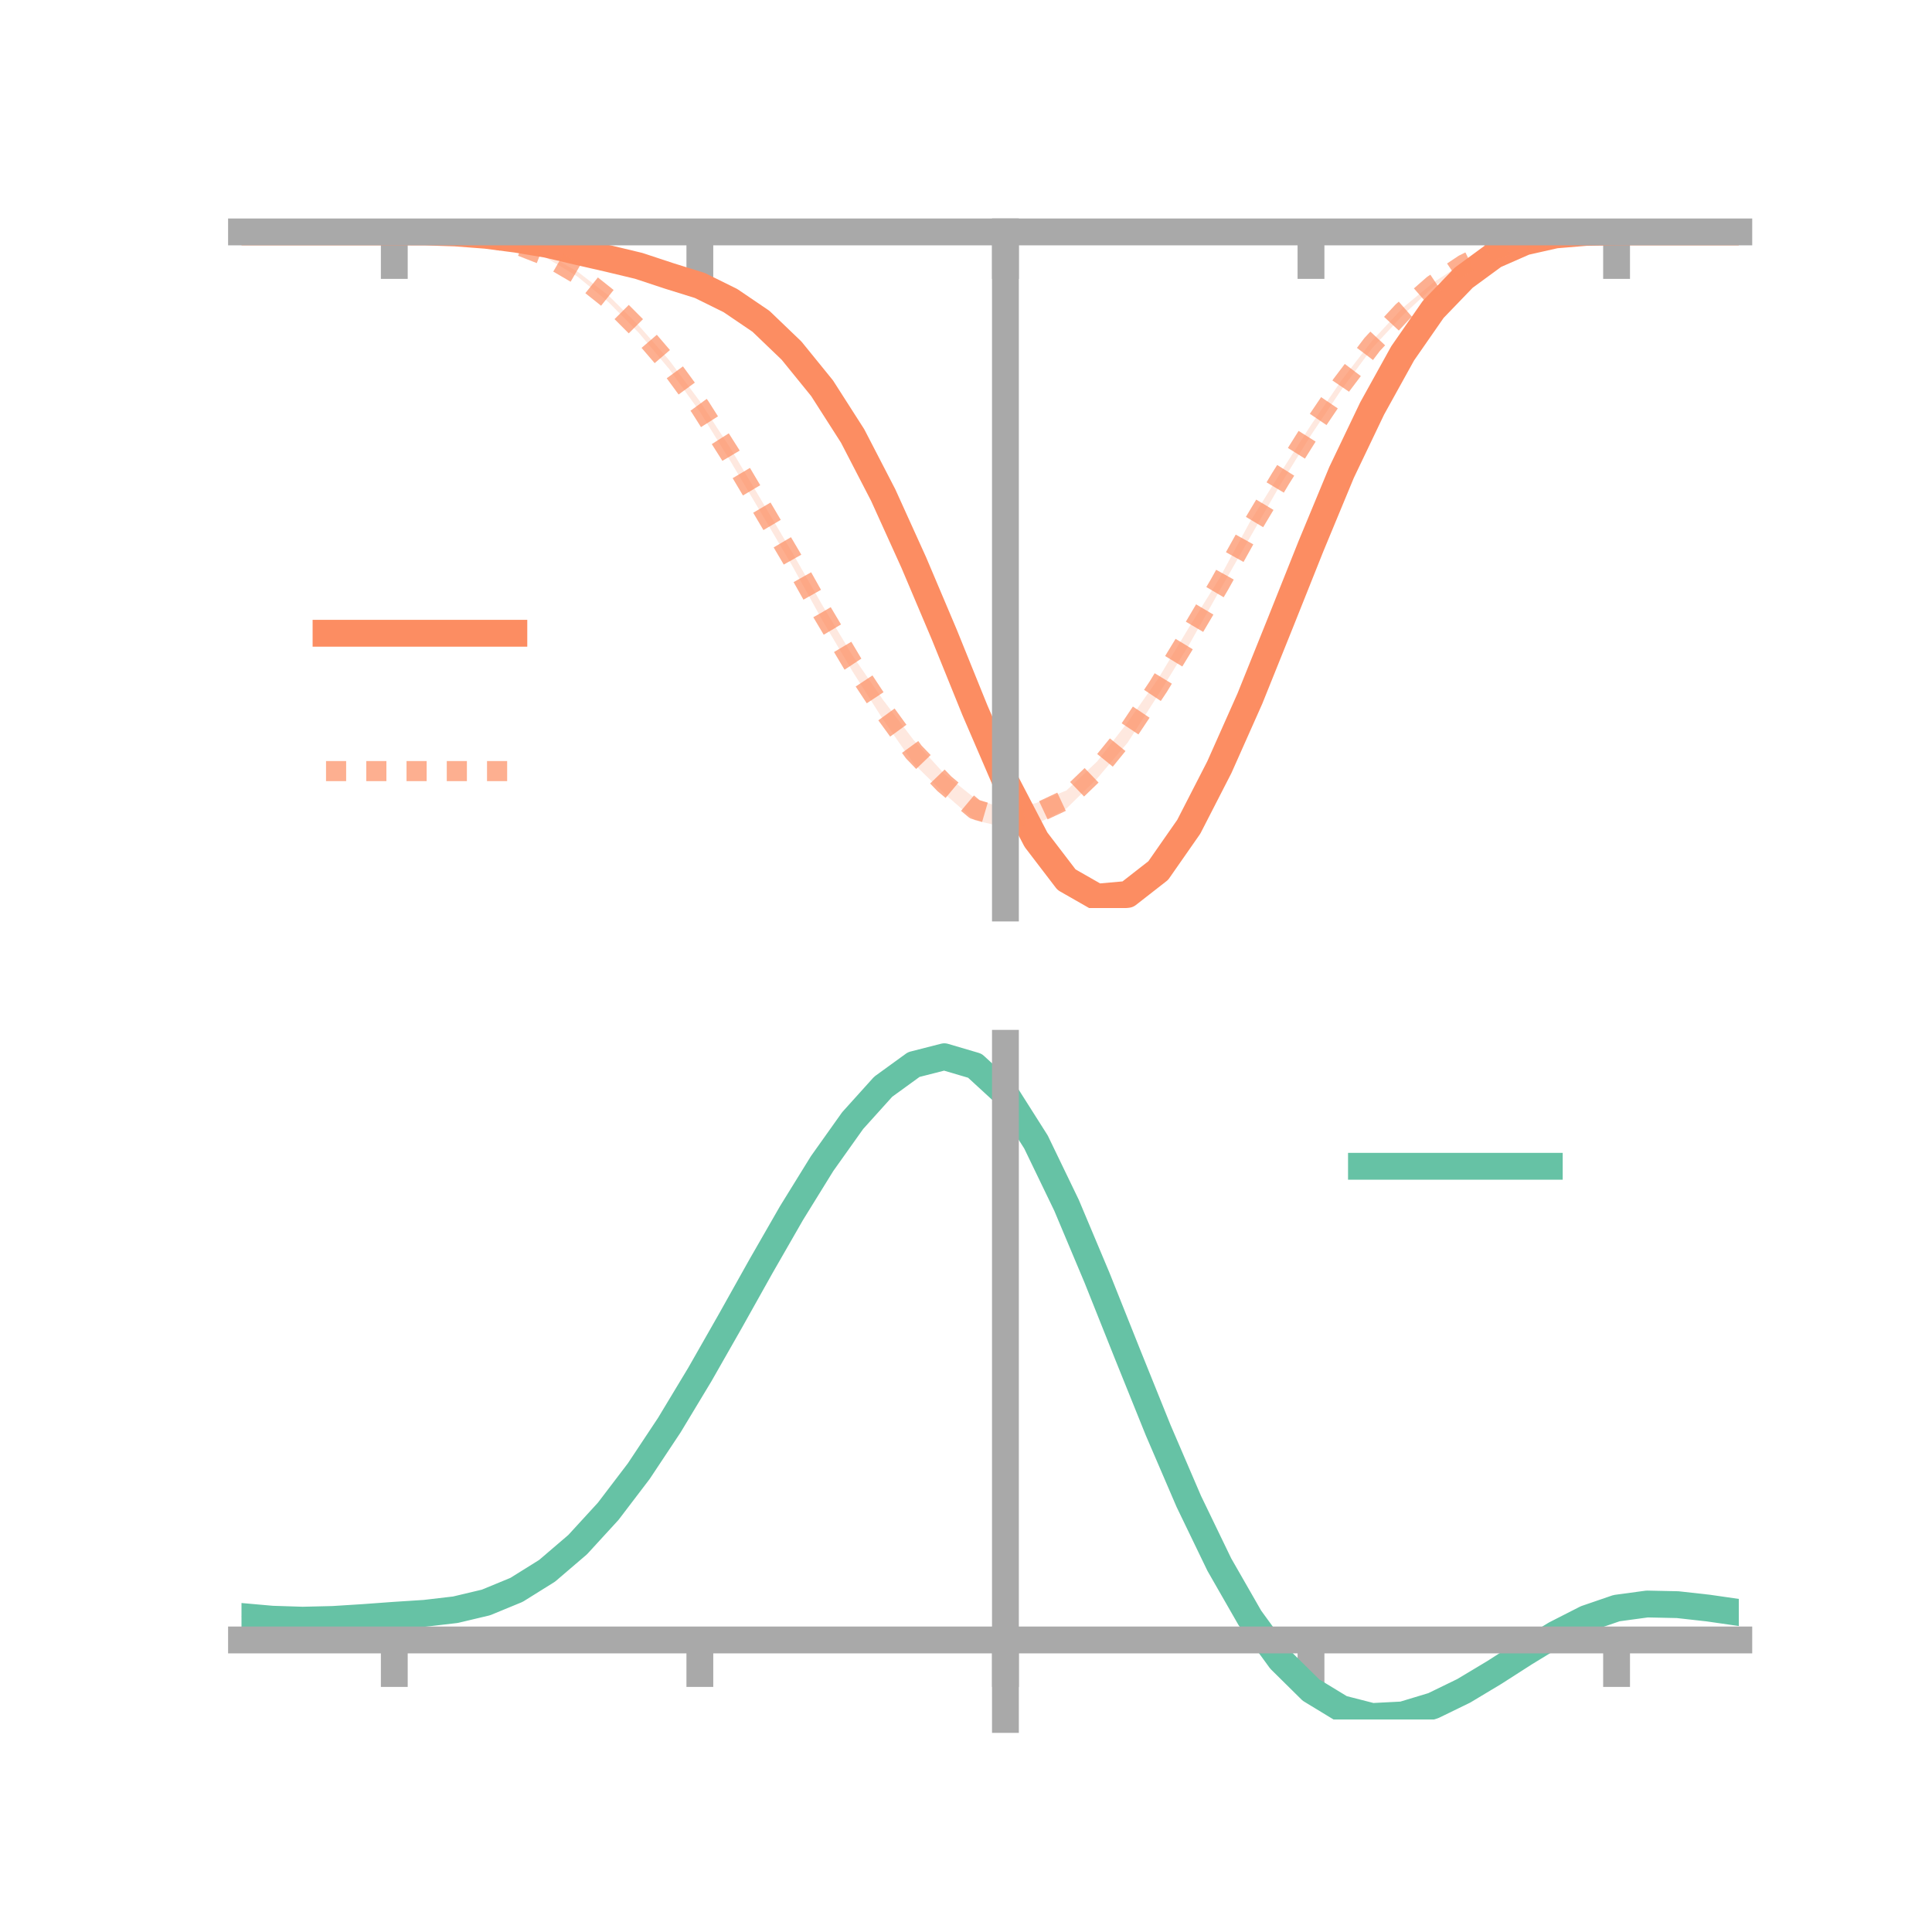 <?xml version="1.0" encoding="utf-8" standalone="no"?>
<!DOCTYPE svg PUBLIC "-//W3C//DTD SVG 1.1//EN"
  "http://www.w3.org/Graphics/SVG/1.1/DTD/svg11.dtd">
<!-- Created with matplotlib (https://matplotlib.org/) -->
<svg height="144pt" version="1.1" viewBox="0 0 144 144" width="144pt" xmlns="http://www.w3.org/2000/svg" xmlns:xlink="http://www.w3.org/1999/xlink">
 <defs>
  <style type="text/css">*{stroke-linecap:butt;stroke-linejoin:round;}</style>
 </defs>
 <g id="figure_1">
  <g id="patch_1">
   <path d="M 0 144 
L 144 144 
L 144 0 
L 0 0 
z
" style="fill:none;"/>
  </g>
  <g id="axes_1">
   <g id="patch_2">
    <path d="M 18 67.68 
L 129.6 67.68 
L 129.6 17.28 
L 18 17.28 
z
" style="fill:none;"/>
   </g>
   <g id="PolyCollection_1">
    <path clip-path="url(#p9b37e5d614)" d="M 18 17.286 
L 18 17.286 
L 20.278 17.286 
L 22.555 17.286 
L 24.833 17.286 
L 27.11 17.286 
L 29.388 17.286 
L 31.665 17.28 
L 33.943 17.337 
L 36.22 17.476 
L 38.498 17.744 
L 40.776 18.091 
L 43.053 18.583 
L 45.331 19.071 
L 47.608 19.594 
L 49.886 20.218 
L 52.163 20.923 
L 54.441 21.96 
L 56.718 23.529 
L 58.996 25.658 
L 61.273 28.401 
L 63.551 31.869 
L 65.829 36.248 
L 68.106 41.25 
L 70.384 46.554 
L 72.661 51.983 
L 74.939 57.618 
L 77.216 61.619 
L 79.494 64.724 
L 81.771 66.082 
L 84.049 65.651 
L 86.327 64.144 
L 88.604 60.692 
L 90.882 56.384 
L 93.159 51.303 
L 95.437 45.776 
L 97.714 40.14 
L 99.992 34.708 
L 102.269 30.096 
L 104.547 26.044 
L 106.824 22.861 
L 109.102 20.557 
L 111.38 18.925 
L 113.657 17.961 
L 115.935 17.483 
L 118.212 17.311 
L 120.49 17.286 
L 122.767 17.286 
L 125.045 17.286 
L 127.322 17.286 
L 129.6 17.286 
L 129.6 17.286 
L 129.6 17.286 
L 127.322 17.286 
L 125.045 17.286 
L 122.767 17.286 
L 120.49 17.287 
L 118.212 17.333 
L 115.935 17.539 
L 113.657 18.09 
L 111.38 19.125 
L 109.102 20.834 
L 106.824 23.258 
L 104.547 26.629 
L 102.269 30.803 
L 99.992 35.715 
L 97.714 41.27 
L 95.437 47.042 
L 93.159 52.837 
L 90.882 57.987 
L 88.604 62.553 
L 86.327 65.632 
L 84.049 67.68 
L 81.771 67.654 
L 79.494 66.411 
L 77.216 63.555 
L 74.939 58.812 
L 72.661 53.874 
L 70.384 48.054 
L 68.106 42.601 
L 65.829 37.554 
L 63.551 33.124 
L 61.273 29.472 
L 58.996 26.609 
L 56.718 24.366 
L 54.441 22.845 
L 52.163 21.633 
L 49.886 20.919 
L 47.608 20.038 
L 45.331 19.47 
L 43.053 18.914 
L 40.776 18.336 
L 38.498 17.922 
L 36.22 17.598 
L 33.943 17.388 
L 31.665 17.3 
L 29.388 17.286 
L 27.11 17.286 
L 24.833 17.286 
L 22.555 17.286 
L 20.278 17.286 
L 18 17.286 
z
" style="fill:#fc8d62;fill-opacity:0.2;"/>
   </g>
   <g id="PolyCollection_2">
    <path clip-path="url(#p9b37e5d614)" d="M 18 17.286 
L 18 17.286 
L 20.278 17.286 
L 22.555 17.286 
L 24.833 17.286 
L 27.11 17.286 
L 29.388 17.286 
L 31.665 17.281 
L 33.943 17.348 
L 36.22 17.6 
L 38.498 18.115 
L 40.776 18.963 
L 43.053 20.25 
L 45.331 22.004 
L 47.608 24.263 
L 49.886 26.859 
L 52.163 29.913 
L 54.441 33.408 
L 56.718 37.237 
L 58.996 41.092 
L 61.273 45.075 
L 63.551 48.878 
L 65.829 52.181 
L 68.106 55.171 
L 70.384 57.682 
L 72.661 59.501 
L 74.939 60.314 
L 77.216 59.858 
L 79.494 58.912 
L 81.771 56.758 
L 84.049 53.836 
L 86.327 50.582 
L 88.604 46.789 
L 90.882 43.117 
L 93.159 38.908 
L 95.437 35.245 
L 97.714 31.677 
L 99.992 28.342 
L 102.269 25.4 
L 104.547 22.949 
L 106.824 21.064 
L 109.102 19.57 
L 111.38 18.501 
L 113.657 17.809 
L 115.935 17.454 
L 118.212 17.308 
L 120.49 17.286 
L 122.767 17.286 
L 125.045 17.286 
L 127.322 17.286 
L 129.6 17.286 
L 129.6 17.286 
L 129.6 17.286 
L 127.322 17.286 
L 125.045 17.286 
L 122.767 17.286 
L 120.49 17.287 
L 118.212 17.33 
L 115.935 17.519 
L 113.657 17.939 
L 111.38 18.679 
L 109.102 19.849 
L 106.824 21.401 
L 104.547 23.502 
L 102.269 25.957 
L 99.992 29.029 
L 97.714 32.433 
L 95.437 36.113 
L 93.159 40.071 
L 90.882 44.054 
L 88.604 48.095 
L 86.327 51.788 
L 84.049 55.349 
L 81.771 58.03 
L 79.494 60.253 
L 77.216 61.445 
L 74.939 61.668 
L 72.661 61.144 
L 70.384 59.15 
L 68.106 56.92 
L 65.829 53.646 
L 63.551 50.055 
L 61.273 46.199 
L 58.996 42.077 
L 56.718 38.209 
L 54.441 34.372 
L 52.163 30.687 
L 49.886 27.514 
L 47.608 24.801 
L 45.331 22.496 
L 43.053 20.621 
L 40.776 19.25 
L 38.498 18.309 
L 36.22 17.719 
L 33.943 17.412 
L 31.665 17.301 
L 29.388 17.286 
L 27.11 17.286 
L 24.833 17.286 
L 22.555 17.286 
L 20.278 17.286 
L 18 17.286 
z
" style="fill:#fc8d62;fill-opacity:0.2;"/>
   </g>
   <g id="matplotlib.axis_1">
    <g id="xtick_1">
     <g id="line2d_1">
      <defs>
       <path d="M 0 0 
L 0 3.5 
" id="ma2cc3f0627" style="stroke:#a9a9a9;stroke-width:2;"/>
      </defs>
      <g>
       <use style="fill:#a9a9a9;stroke:#a9a9a9;stroke-width:2;" x="29.388" xlink:href="#ma2cc3f0627" y="17.286"/>
      </g>
     </g>
    </g>
    <g id="xtick_2">
     <g id="line2d_2">
      <g>
       <use style="fill:#a9a9a9;stroke:#a9a9a9;stroke-width:2;" x="52.163" xlink:href="#ma2cc3f0627" y="17.286"/>
      </g>
     </g>
    </g>
    <g id="xtick_3">
     <g id="line2d_3">
      <g>
       <use style="fill:#a9a9a9;stroke:#a9a9a9;stroke-width:2;" x="74.939" xlink:href="#ma2cc3f0627" y="17.286"/>
      </g>
     </g>
    </g>
    <g id="xtick_4">
     <g id="line2d_4">
      <g>
       <use style="fill:#a9a9a9;stroke:#a9a9a9;stroke-width:2;" x="97.714" xlink:href="#ma2cc3f0627" y="17.286"/>
      </g>
     </g>
    </g>
    <g id="xtick_5">
     <g id="line2d_5">
      <g>
       <use style="fill:#a9a9a9;stroke:#a9a9a9;stroke-width:2;" x="120.49" xlink:href="#ma2cc3f0627" y="17.286"/>
      </g>
     </g>
    </g>
   </g>
   <g id="matplotlib.axis_2"/>
   <g id="line2d_6">
    <path clip-path="url(#p9b37e5d614)" d="M 18 17.286 
L 20.278 17.286 
L 22.555 17.286 
L 24.833 17.286 
L 27.11 17.286 
L 29.388 17.286 
L 31.665 17.29 
L 33.943 17.363 
L 36.22 17.537 
L 38.498 17.833 
L 40.776 18.213 
L 43.053 18.749 
L 45.331 19.27 
L 47.608 19.816 
L 49.886 20.569 
L 52.163 21.278 
L 54.441 22.403 
L 56.718 23.948 
L 58.996 26.133 
L 61.273 28.937 
L 63.551 32.497 
L 65.829 36.901 
L 68.106 41.925 
L 70.384 47.304 
L 72.661 52.929 
L 74.939 58.215 
L 77.216 62.587 
L 79.494 65.567 
L 81.771 66.868 
L 84.049 66.665 
L 86.327 64.888 
L 88.604 61.623 
L 90.882 57.185 
L 93.159 52.07 
L 95.437 46.409 
L 97.714 40.705 
L 99.992 35.212 
L 102.269 30.45 
L 104.547 26.336 
L 106.824 23.059 
L 109.102 20.695 
L 111.38 19.025 
L 113.657 18.025 
L 115.935 17.511 
L 118.212 17.322 
L 120.49 17.286 
L 122.767 17.286 
L 125.045 17.286 
L 127.322 17.286 
L 129.6 17.286 
" style="fill:none;stroke:#fc8d62;stroke-linecap:square;stroke-width:2;"/>
   </g>
   <g id="line2d_7">
    <path clip-path="url(#p9b37e5d614)" d="M 18 17.286 
L 20.278 17.286 
L 22.555 17.286 
L 24.833 17.286 
L 27.11 17.286 
L 29.388 17.286 
L 31.665 17.291 
L 33.943 17.38 
L 36.22 17.659 
L 38.498 18.212 
L 40.776 19.106 
L 43.053 20.435 
L 45.331 22.25 
L 47.608 24.532 
L 49.886 27.187 
L 52.163 30.3 
L 54.441 33.89 
L 56.718 37.723 
L 58.996 41.584 
L 61.273 45.637 
L 63.551 49.466 
L 65.829 52.913 
L 68.106 56.046 
L 70.384 58.416 
L 72.661 60.323 
L 74.939 60.991 
L 77.216 60.651 
L 79.494 59.583 
L 81.771 57.394 
L 84.049 54.592 
L 86.327 51.185 
L 88.604 47.442 
L 90.882 43.586 
L 93.159 39.489 
L 95.437 35.679 
L 97.714 32.055 
L 99.992 28.686 
L 102.269 25.678 
L 104.547 23.226 
L 106.824 21.233 
L 109.102 19.709 
L 111.38 18.59 
L 113.657 17.874 
L 115.935 17.486 
L 118.212 17.319 
L 120.49 17.286 
L 122.767 17.286 
L 125.045 17.286 
L 127.322 17.286 
L 129.6 17.286 
" style="fill:none;stroke:#fc8d62;stroke-dasharray:1.5,1.5;stroke-dashoffset:0;stroke-opacity:0.7;stroke-width:1.5;"/>
   </g>
   <g id="patch_3">
    <path d="M 74.939 67.68 
L 74.939 17.28 
" style="fill:none;stroke:#a9a9a9;stroke-linecap:square;stroke-linejoin:miter;stroke-width:2;"/>
   </g>
   <g id="patch_4">
    <path d="M 129.6 67.68 
L 129.6 17.28 
" style="fill:none;"/>
   </g>
   <g id="patch_5">
    <path d="M 18 17.286 
L 129.6 17.286 
" style="fill:none;stroke:#a9a9a9;stroke-linecap:square;stroke-linejoin:miter;stroke-width:2;"/>
   </g>
   <g id="patch_6">
    <path d="M 18 17.28 
L 129.6 17.28 
" style="fill:none;"/>
   </g>
   <g id="legend_1">
    <g id="line2d_8">
     <path d="M 24.3 47.2 
L 38.3 47.2 
" style="fill:none;stroke:#fc8d62;stroke-linecap:square;stroke-width:2;"/>
    </g>
    <g id="line2d_9"/>
    <g id="text_1">
     <!--   -->
     <g transform="translate(43.9 49.65)scale(0.07 -0.07)">
      <defs>
       <path id="DejaVuSans-32"/>
      </defs>
      <use xlink:href="#DejaVuSans-32"/>
     </g>
    </g>
    <g id="line2d_10">
     <path d="M 24.3 57.474 
L 38.3 57.474 
" style="fill:none;stroke:#fc8d62;stroke-dasharray:1.5,1.5;stroke-dashoffset:0;stroke-opacity:0.7;stroke-width:1.5;"/>
    </g>
    <g id="line2d_11"/>
    <g id="text_2">
     <!--   -->
     <g transform="translate(43.9 59.924)scale(0.07 -0.07)">
      <use xlink:href="#DejaVuSans-32"/>
     </g>
    </g>
   </g>
  </g>
  <g id="axes_2">
   <g id="patch_7">
    <path d="M 18 128.16 
L 129.6 128.16 
L 129.6 77.76 
L 18 77.76 
z
" style="fill:none;"/>
   </g>
   <g id="PolyCollection_3">
    <path clip-path="url(#pc82246b7c1)" d="M 18 120.526 
L 18 120.441 
L 20.278 120.653 
L 22.555 120.728 
L 24.833 120.668 
L 27.11 120.515 
L 29.388 120.341 
L 31.665 120.187 
L 33.943 119.917 
L 36.22 119.369 
L 38.498 118.419 
L 40.776 116.974 
L 43.053 114.984 
L 45.331 112.44 
L 47.608 109.375 
L 49.886 105.855 
L 52.163 101.981 
L 54.441 97.884 
L 56.718 93.717 
L 58.996 89.655 
L 61.273 85.888 
L 63.551 82.614 
L 65.829 80.035 
L 68.106 78.352 
L 70.384 77.76 
L 72.661 78.444 
L 74.939 80.572 
L 77.216 84.22 
L 79.494 89.013 
L 81.771 94.513 
L 84.049 100.314 
L 86.327 106.058 
L 88.604 111.446 
L 90.882 116.243 
L 93.159 120.281 
L 95.437 123.456 
L 97.714 125.73 
L 99.992 127.126 
L 102.269 127.714 
L 104.547 127.604 
L 106.824 126.929 
L 109.102 125.841 
L 111.38 124.5 
L 113.657 123.067 
L 115.935 121.702 
L 118.212 120.555 
L 120.49 119.778 
L 122.767 119.47 
L 125.045 119.524 
L 127.322 119.788 
L 129.6 120.128 
L 129.6 120.24 
L 129.6 120.24 
L 127.322 119.925 
L 125.045 119.68 
L 122.767 119.635 
L 120.49 119.946 
L 118.212 120.732 
L 115.935 121.908 
L 113.657 123.323 
L 111.38 124.812 
L 109.102 126.206 
L 106.824 127.335 
L 104.547 128.036 
L 102.269 128.16 
L 99.992 127.582 
L 97.714 126.207 
L 95.437 123.983 
L 93.159 120.899 
L 90.882 116.993 
L 88.604 112.359 
L 86.327 107.154 
L 84.049 101.601 
L 81.771 95.987 
L 79.494 90.659 
L 77.216 86.014 
L 74.939 82.48 
L 72.661 80.424 
L 70.384 79.767 
L 68.106 80.34 
L 65.829 81.961 
L 63.551 84.437 
L 61.273 87.572 
L 58.996 91.172 
L 56.718 95.046 
L 54.441 99.014 
L 52.163 102.91 
L 49.886 106.591 
L 47.608 109.934 
L 45.331 112.85 
L 43.053 115.275 
L 40.776 117.183 
L 38.498 118.58 
L 36.22 119.508 
L 33.943 120.043 
L 31.665 120.304 
L 29.388 120.446 
L 27.11 120.605 
L 24.833 120.739 
L 22.555 120.787 
L 20.278 120.717 
L 18 120.526 
z
" style="fill:#66c2a5;fill-opacity:0.2;"/>
   </g>
   <g id="matplotlib.axis_3">
    <g id="xtick_6">
     <g id="line2d_12">
      <g>
       <use style="fill:#a9a9a9;stroke:#a9a9a9;stroke-width:2;" x="29.388" xlink:href="#ma2cc3f0627" y="122.232"/>
      </g>
     </g>
    </g>
    <g id="xtick_7">
     <g id="line2d_13">
      <g>
       <use style="fill:#a9a9a9;stroke:#a9a9a9;stroke-width:2;" x="52.163" xlink:href="#ma2cc3f0627" y="122.232"/>
      </g>
     </g>
    </g>
    <g id="xtick_8">
     <g id="line2d_14">
      <g>
       <use style="fill:#a9a9a9;stroke:#a9a9a9;stroke-width:2;" x="74.939" xlink:href="#ma2cc3f0627" y="122.232"/>
      </g>
     </g>
    </g>
    <g id="xtick_9">
     <g id="line2d_15">
      <g>
       <use style="fill:#a9a9a9;stroke:#a9a9a9;stroke-width:2;" x="97.714" xlink:href="#ma2cc3f0627" y="122.232"/>
      </g>
     </g>
    </g>
    <g id="xtick_10">
     <g id="line2d_16">
      <g>
       <use style="fill:#a9a9a9;stroke:#a9a9a9;stroke-width:2;" x="120.49" xlink:href="#ma2cc3f0627" y="122.232"/>
      </g>
     </g>
    </g>
   </g>
   <g id="matplotlib.axis_4"/>
   <g id="line2d_17">
    <path clip-path="url(#pc82246b7c1)" d="M 18 120.483 
L 20.278 120.685 
L 22.555 120.758 
L 24.833 120.704 
L 27.11 120.56 
L 29.388 120.393 
L 31.665 120.246 
L 33.943 119.98 
L 36.22 119.439 
L 38.498 118.5 
L 40.776 117.079 
L 43.053 115.13 
L 45.331 112.645 
L 47.608 109.655 
L 49.886 106.223 
L 52.163 102.446 
L 54.441 98.449 
L 56.718 94.381 
L 58.996 90.414 
L 61.273 86.73 
L 63.551 83.525 
L 65.829 80.998 
L 68.106 79.346 
L 70.384 78.763 
L 72.661 79.434 
L 74.939 81.526 
L 77.216 85.117 
L 79.494 89.836 
L 81.771 95.25 
L 84.049 100.957 
L 86.327 106.606 
L 88.604 111.902 
L 90.882 116.618 
L 93.159 120.59 
L 95.437 123.72 
L 97.714 125.969 
L 99.992 127.354 
L 102.269 127.937 
L 104.547 127.82 
L 106.824 127.132 
L 109.102 126.023 
L 111.38 124.656 
L 113.657 123.195 
L 115.935 121.805 
L 118.212 120.644 
L 120.49 119.862 
L 122.767 119.553 
L 125.045 119.602 
L 127.322 119.856 
L 129.6 120.184 
" style="fill:none;stroke:#66c2a5;stroke-linecap:square;stroke-width:2;"/>
   </g>
   <g id="patch_8">
    <path d="M 74.939 128.16 
L 74.939 77.76 
" style="fill:none;stroke:#a9a9a9;stroke-linecap:square;stroke-linejoin:miter;stroke-width:2;"/>
   </g>
   <g id="patch_9">
    <path d="M 129.6 128.16 
L 129.6 77.76 
" style="fill:none;"/>
   </g>
   <g id="patch_10">
    <path d="M 18 122.232 
L 129.6 122.232 
" style="fill:none;stroke:#a9a9a9;stroke-linecap:square;stroke-linejoin:miter;stroke-width:2;"/>
   </g>
   <g id="patch_11">
    <path d="M 18 77.76 
L 129.6 77.76 
" style="fill:none;"/>
   </g>
   <g id="legend_2">
    <g id="line2d_18">
     <path d="M 101.475 86.929 
L 115.475 86.929 
" style="fill:none;stroke:#66c2a5;stroke-linecap:square;stroke-width:2;"/>
    </g>
    <g id="line2d_19"/>
    <g id="text_3">
     <!--   -->
     <g transform="translate(121.075 89.379)scale(0.07 -0.07)">
      <use xlink:href="#DejaVuSans-32"/>
     </g>
    </g>
   </g>
  </g>
 </g>
 <defs>
  <clipPath id="p9b37e5d614">
   <rect height="50.4" width="111.6" x="18" y="17.28"/>
  </clipPath>
  <clipPath id="pc82246b7c1">
   <rect height="50.4" width="111.6" x="18" y="77.76"/>
  </clipPath>
 </defs>
</svg>
